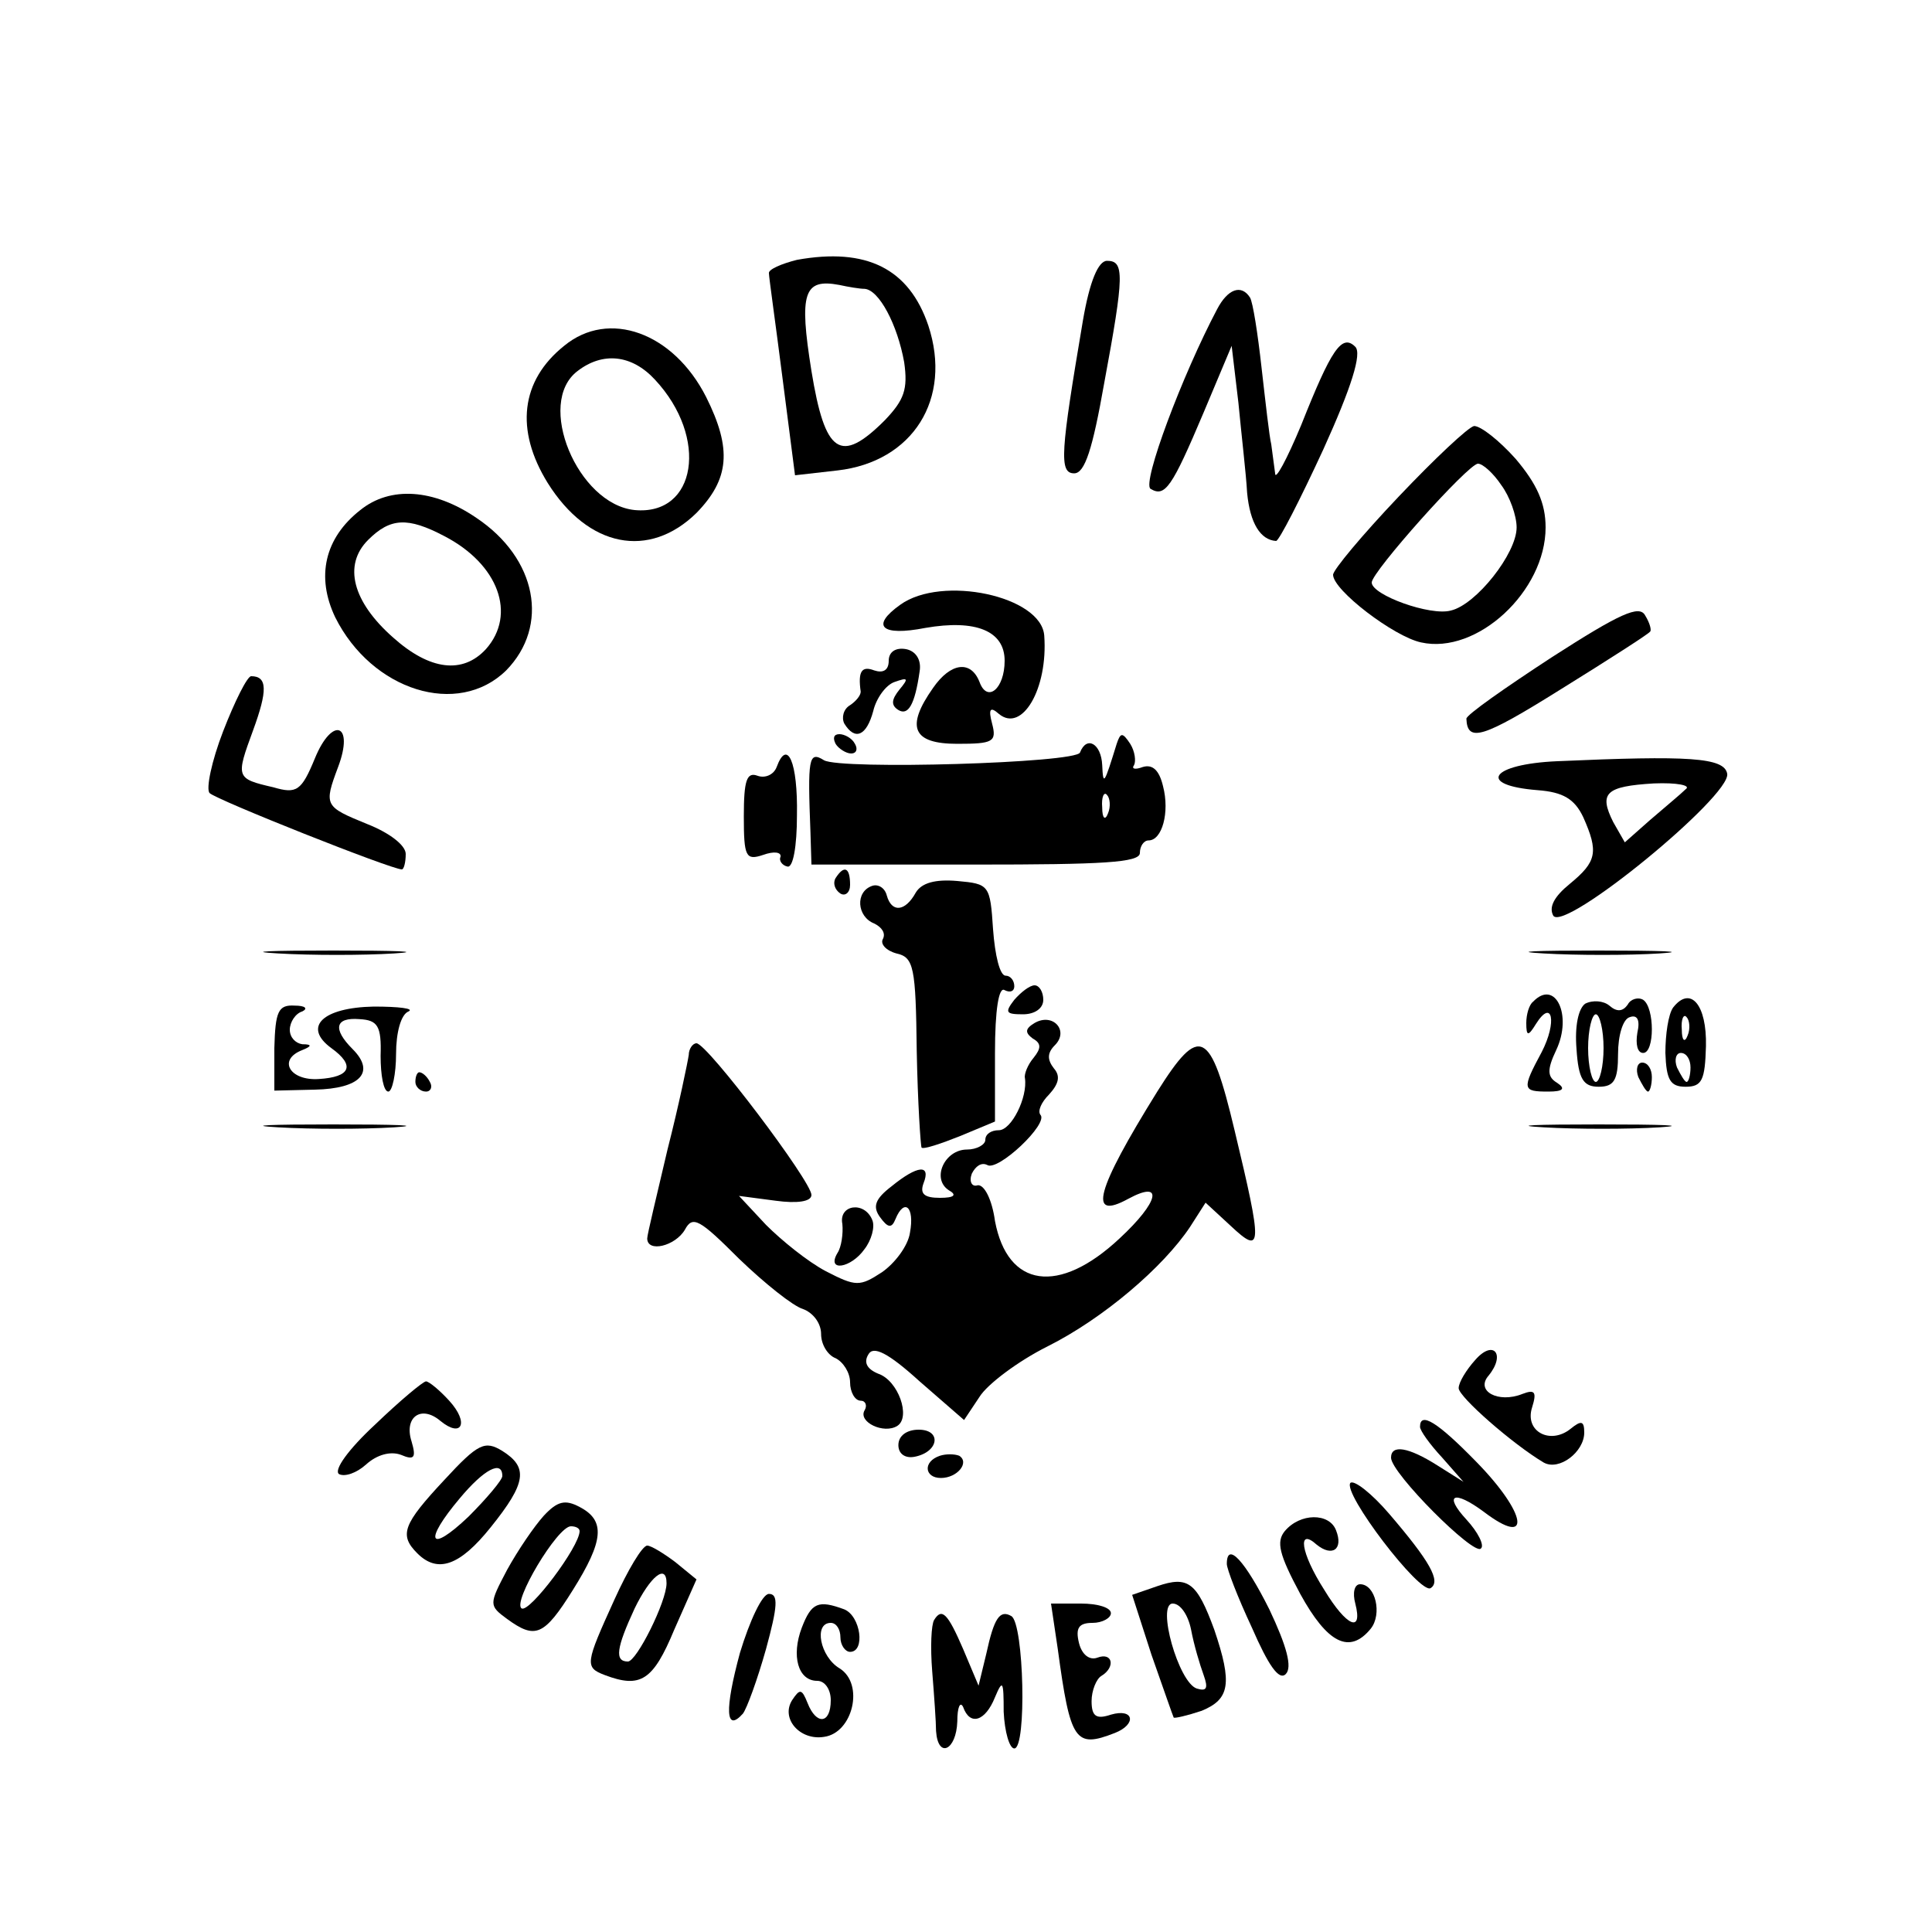 <?xml version="1.0" standalone="no"?>
<!DOCTYPE svg PUBLIC "-//W3C//DTD SVG 20010904//EN"
 "http://www.w3.org/TR/2001/REC-SVG-20010904/DTD/svg10.dtd">
<svg version="1.0" xmlns="http://www.w3.org/2000/svg"
 width="200pt" height="200pt" viewBox="0 0 200 200"
 preserveAspectRatio="xMidYMid meet">
<g transform="translate(0,200) scale(0.1,-0.1)"
fill="#000000" stroke="none">
<path d="M825 1731 c-16 -4 -30 -10 -29 -14 0 -4 7 -53 14 -108 l13 -101 44 5
c78 9 119 74 94 150 -20 59 -64 81 -136 68z m70 -30 c15 -1 34 -37 41 -76 4
-28 0 -39 -20 -60 -46 -46 -62 -35 -76 51 -13 81 -8 96 29 89 9 -2 21 -4 26
-4z"/>
<path d="M1121 1668 c-23 -136 -25 -158 -9 -158 11 0 19 25 31 93 21 113 21
127 3 127 -9 0 -18 -21 -25 -62z"/>
<path d="M1260 1680 c-36 -68 -78 -180 -69 -186 15 -9 22 1 55 79 l29 69 7
-59 c3 -32 8 -74 9 -93 3 -32 14 -49 30 -50 3 0 25 43 49 95 29 64 40 99 33
106 -14 14 -25 -3 -56 -81 -15 -36 -27 -58 -27 -50 -1 8 -3 22 -4 30 -2 8 -6
44 -10 79 -4 36 -9 68 -12 73 -9 14 -23 9 -34 -12z"/>
<path d="M584 1642 c-45 -36 -51 -87 -17 -142 42 -67 105 -79 154 -31 34 35
37 66 10 120 -34 67 -101 91 -147 53z m94 -35 c56 -60 43 -141 -21 -135 -59 6
-103 111 -59 144 26 20 56 17 80 -9z"/>
<path d="M1448 1486 c-38 -40 -68 -76 -68 -81 0 -16 63 -64 91 -70 58 -13 129
53 129 119 0 25 -9 45 -31 71 -17 19 -36 34 -43 34 -6 -1 -41 -34 -78 -73z
m106 12 c9 -12 16 -32 16 -44 0 -27 -42 -80 -68 -86 -21 -6 -82 16 -82 29 0
11 100 123 110 123 5 0 16 -10 24 -22z"/>
<path d="M373 1472 c-37 -29 -46 -69 -26 -111 38 -76 127 -104 177 -55 45 46
32 116 -31 158 -44 30 -89 33 -120 8z m87 -27 c56 -29 75 -81 43 -117 -24 -26
-58 -22 -96 12 -42 37 -52 75 -26 101 23 23 41 24 79 4z"/>
<path d="M932 1374 c-31 -22 -20 -33 26 -24 52 9 82 -3 82 -34 0 -29 -18 -44
-26 -22 -9 23 -30 20 -48 -6 -29 -41 -21 -58 25 -58 37 0 41 2 36 21 -4 15 -2
18 7 10 24 -20 51 26 47 81 -3 41 -106 63 -149 32z"/>
<path d="M1607 1320 c-49 -32 -89 -60 -89 -64 1 -25 17 -20 97 30 50 31 92 58
93 60 2 1 0 9 -5 17 -6 11 -26 2 -96 -43z"/>
<path d="M920 1316 c0 -10 -6 -13 -15 -10 -13 5 -17 -1 -14 -22 0 -4 -5 -10
-11 -14 -7 -4 -9 -13 -6 -19 11 -18 23 -13 30 13 3 13 13 27 22 30 14 5 15 4
5 -8 -8 -10 -9 -16 -1 -21 10 -6 17 5 22 40 2 12 -4 21 -14 23 -11 2 -18 -3
-18 -12z"/>
<path d="M231 1243 c-12 -31 -18 -60 -14 -64 7 -7 188 -79 199 -79 2 0 4 7 4
16 0 9 -17 22 -40 31 -44 18 -45 19 -30 59 17 45 -6 53 -24 9 -14 -34 -19 -37
-43 -30 -39 9 -39 10 -21 59 15 41 15 56 -2 56 -4 0 -17 -26 -29 -57z"/>
<path d="M865 1230 c3 -5 11 -10 16 -10 6 0 7 5 4 10 -3 6 -11 10 -16 10 -6 0
-7 -4 -4 -10z"/>
<path d="M1156 1230 c-13 -42 -14 -44 -15 -22 -1 22 -16 31 -23 13 -4 -11
-248 -18 -265 -8 -16 10 -17 2 -14 -75 l1 -33 170 0 c131 0 170 2 170 12 0 7
4 13 9 13 14 0 22 29 15 56 -4 17 -11 23 -21 20 -8 -3 -12 -2 -9 2 2 4 1 14
-4 22 -8 12 -10 12 -14 0z m-9 -72 c-3 -8 -6 -5 -6 6 -1 11 2 17 5 13 3 -3 4
-12 1 -19z"/>
<path d="M804 1206 c-3 -8 -12 -12 -20 -9 -11 4 -14 -5 -14 -42 0 -42 2 -46
20 -40 11 4 19 3 18 -2 -2 -4 2 -9 7 -10 6 -2 10 21 10 53 1 55 -10 80 -21 50z"/>
<path d="M1612 1212 c-69 -3 -84 -25 -20 -30 26 -2 38 -9 47 -28 16 -36 14
-46 -14 -69 -16 -13 -22 -24 -17 -33 12 -17 184 124 180 147 -3 17 -40 19
-176 13z m133 -29 c-5 -5 -22 -19 -37 -32 l-26 -23 -12 21 c-15 30 -8 37 42
40 24 1 39 -2 33 -6z"/>
<path d="M865 1091 c-3 -5 -1 -12 5 -16 5 -3 10 1 10 9 0 18 -6 21 -15 7z"/>
<path d="M903 1083 c-18 -6 -16 -32 2 -39 8 -4 12 -10 9 -16 -3 -5 3 -12 14
-15 18 -4 20 -14 21 -101 1 -53 4 -98 5 -100 2 -2 20 4 40 12 l36 15 0 71 c0
45 4 69 10 65 6 -3 10 -1 10 4 0 6 -4 11 -9 11 -6 0 -11 21 -13 48 -3 46 -4
47 -37 50 -23 2 -37 -2 -43 -12 -11 -20 -25 -21 -30 -3 -2 8 -9 12 -15 10z"/>
<path d="M288 1013 c34 -2 88 -2 120 0 31 2 3 3 -63 3 -66 0 -92 -1 -57 -3z"/>
<path d="M1598 1013 c34 -2 88 -2 120 0 31 2 3 3 -63 3 -66 0 -92 -1 -57 -3z"/>
<path d="M1050 965 c-10 -13 -9 -15 9 -15 12 0 21 6 21 15 0 8 -4 15 -9 15 -5
0 -14 -7 -21 -15z"/>
<path d="M1587 963 c-4 -3 -7 -13 -7 -22 0 -14 2 -14 10 -1 17 27 22 2 6 -29
-21 -39 -20 -41 7 -41 15 0 18 3 9 9 -10 6 -11 13 -1 34 17 36 -1 74 -24 50z"/>
<path d="M1641 961 c-7 -5 -11 -23 -9 -47 2 -31 7 -39 23 -39 16 0 20 7 20 34
0 19 5 36 12 38 8 3 11 -3 8 -16 -2 -12 0 -21 6 -21 12 0 12 47 0 55 -5 3 -13
1 -16 -5 -5 -7 -11 -8 -19 -1 -6 5 -17 6 -25 2z m19 -46 c0 -19 -4 -35 -8 -35
-4 0 -8 16 -8 35 0 19 4 35 8 35 4 0 8 -16 8 -35z"/>
<path d="M1732 957 c-5 -7 -8 -28 -8 -47 1 -28 5 -35 21 -35 17 0 20 7 21 42
1 43 -16 63 -34 40z m15 -29 c-3 -8 -6 -5 -6 6 -1 11 2 17 5 13 3 -3 4 -12 1
-19z m3 -33 c0 -8 -2 -15 -4 -15 -2 0 -6 7 -10 15 -3 8 -1 15 4 15 6 0 10 -7
10 -15z"/>
<path d="M284 915 l0 -44 42 1 c47 1 63 18 39 42 -21 21 -18 33 7 31 19 -1 23
-7 22 -38 0 -20 3 -37 8 -37 4 0 8 18 8 39 0 22 5 41 13 44 6 3 -10 5 -36 5
-53 -1 -74 -21 -44 -43 25 -18 20 -30 -13 -32 -30 -2 -43 20 -17 30 10 4 10 6
0 6 -7 1 -13 7 -13 15 0 8 6 17 13 19 6 3 3 6 -8 6 -17 1 -20 -6 -21 -44z"/>
<path d="M1071 941 c-10 -6 -10 -10 -2 -16 9 -5 9 -10 1 -20 -6 -7 -10 -17 -9
-21 3 -20 -14 -54 -27 -54 -8 0 -14 -4 -14 -10 0 -5 -9 -10 -19 -10 -23 0 -37
-30 -19 -42 9 -5 6 -8 -9 -8 -16 0 -21 4 -17 15 8 20 -6 19 -33 -3 -17 -13
-20 -21 -12 -32 8 -11 12 -12 16 -2 9 22 20 13 15 -14 -2 -14 -16 -32 -29 -41
-23 -15 -27 -15 -58 1 -19 10 -46 32 -62 48 l-28 30 38 -5 c22 -3 37 -1 37 6
0 14 -108 157 -119 157 -4 0 -8 -6 -8 -12 -1 -7 -10 -51 -22 -98 -11 -47 -21
-88 -21 -92 0 -15 29 -8 39 9 8 15 15 11 56 -30 27 -26 56 -49 66 -52 11 -4
19 -15 19 -26 0 -11 7 -22 15 -25 8 -4 15 -15 15 -25 0 -10 5 -19 11 -19 5 0
7 -5 4 -10 -7 -12 20 -25 34 -16 14 9 1 47 -20 54 -12 5 -15 12 -10 20 5 9 20
2 53 -28 l46 -40 16 24 c8 13 40 37 70 52 58 29 120 82 148 124 l16 25 26 -24
c33 -31 33 -22 4 99 -25 105 -36 110 -80 40 -64 -103 -72 -134 -30 -111 37 20
32 -3 -9 -41 -63 -59 -116 -51 -129 18 -3 22 -11 38 -18 37 -6 -2 -9 4 -6 12
4 8 10 12 16 9 11 -7 64 43 55 52 -3 4 1 13 9 21 10 11 12 19 5 27 -7 9 -7 16
1 24 15 15 -2 34 -21 23z"/>
<path d="M1696 885 c4 -8 8 -15 10 -15 2 0 4 7 4 15 0 8 -4 15 -10 15 -5 0 -7
-7 -4 -15z"/>
<path d="M430 880 c0 -5 5 -10 11 -10 5 0 7 5 4 10 -3 6 -8 10 -11 10 -2 0 -4
-4 -4 -10z"/>
<path d="M288 833 c34 -2 88 -2 120 0 31 2 3 3 -63 3 -66 0 -92 -1 -57 -3z"/>
<path d="M1598 833 c34 -2 88 -2 120 0 31 2 3 3 -63 3 -66 0 -92 -1 -57 -3z"/>
<path d="M872 733 c1 -10 -1 -24 -5 -30 -12 -20 14 -16 28 4 7 9 11 23 8 30
-8 20 -35 16 -31 -4z"/>
<path d="M1527 592 c-9 -10 -17 -23 -17 -29 0 -9 56 -58 88 -77 16 -9 42 11
42 31 0 12 -3 13 -14 4 -21 -17 -48 -3 -40 22 5 16 3 19 -10 14 -25 -10 -49 3
-35 19 18 22 5 38 -14 16z"/>
<path d="M388 525 c-27 -25 -43 -47 -37 -51 6 -3 18 1 28 10 11 10 25 14 36
10 14 -6 16 -3 11 14 -8 25 10 38 30 21 22 -18 30 -2 9 21 -10 11 -21 20 -24
20 -3 0 -27 -20 -53 -45z"/>
<path d="M1470 523 c0 -4 10 -18 23 -32 l22 -25 -27 17 c-30 19 -48 22 -48 8
0 -16 86 -102 93 -94 4 3 -3 17 -15 30 -24 26 -13 31 18 8 50 -38 45 -2 -8 52
-40 41 -58 52 -58 36z"/>
<path d="M930 504 c0 -9 7 -14 17 -12 25 5 28 28 4 28 -12 0 -21 -6 -21 -16z"/>
<path d="M460 468 c-43 -46 -47 -57 -28 -76 21 -21 44 -13 76 27 37 46 39 62
12 79 -18 11 -25 8 -60 -30z m60 4 c0 -4 -16 -23 -35 -42 -41 -39 -47 -26 -9
19 25 30 44 40 44 23z"/>
<path d="M973 493 c-18 -6 -16 -23 1 -23 17 0 30 16 19 23 -5 2 -14 2 -20 0z"/>
<path d="M1398 465 c-9 -10 72 -116 83 -109 11 7 -1 28 -43 77 -18 21 -36 35
-40 32z"/>
<path d="M563 431 c-10 -11 -27 -36 -38 -56 -19 -36 -19 -37 0 -51 29 -21 38
-18 68 30 32 51 34 72 7 86 -15 8 -23 6 -37 -9z m37 -16 c0 -16 -52 -85 -60
-80 -10 6 37 85 51 85 5 0 9 -2 9 -5z"/>
<path d="M1330 415 c-9 -11 -6 -24 16 -65 28 -51 51 -63 73 -36 12 15 5 46
-11 46 -6 0 -8 -9 -5 -20 8 -31 -9 -24 -32 14 -25 39 -28 65 -8 47 16 -13 28
-5 20 15 -7 18 -37 18 -53 -1z"/>
<path d="M636 344 c-30 -66 -31 -70 -10 -78 37 -14 50 -6 72 47 l23 52 -22 18
c-12 9 -25 17 -29 17 -5 0 -20 -25 -34 -56z m54 17 c0 -19 -31 -81 -40 -81
-14 0 -12 14 7 55 16 33 33 47 33 26z"/>
<path d="M1270 381 c0 -5 11 -34 26 -66 17 -39 28 -55 35 -48 7 7 1 29 -17 67
-25 50 -44 71 -44 47z"/>
<path d="M1198 358 l-26 -9 20 -62 c12 -34 22 -63 23 -65 1 -1 14 2 29 7 29
12 32 28 13 84 -18 49 -27 56 -59 45z m35 -45 c3 -16 9 -36 13 -47 5 -14 3
-17 -7 -14 -19 6 -42 88 -25 88 8 0 16 -12 19 -27z"/>
<path d="M766 289 c-16 -59 -15 -83 3 -63 4 5 15 35 24 67 12 44 13 57 3 57
-7 0 -20 -28 -30 -61z"/>
<path d="M830 315 c-11 -29 -4 -55 16 -55 8 0 14 -9 14 -20 0 -25 -15 -26 -24
-3 -6 15 -8 15 -16 3 -12 -19 8 -42 33 -38 30 4 42 55 16 71 -20 12 -27 47 -9
47 6 0 10 -7 10 -15 0 -8 5 -15 10 -15 16 0 11 37 -6 44 -27 10 -34 7 -44 -19z"/>
<path d="M1095 293 c13 -96 18 -103 59 -87 23 9 20 26 -4 19 -15 -5 -20 -2
-20 14 0 11 5 23 10 26 15 9 12 25 -4 19 -8 -3 -16 3 -19 15 -4 16 0 21 14 21
10 0 19 5 19 10 0 6 -14 10 -31 10 l-31 0 7 -47z"/>
<path d="M967 323 c-3 -5 -4 -28 -2 -53 2 -25 4 -53 4 -62 2 -29 21 -20 22 10
0 15 3 21 6 15 7 -20 23 -15 33 10 8 19 9 17 9 -15 1 -21 6 -38 11 -38 13 0
10 129 -3 137 -12 7 -18 -2 -26 -39 l-8 -33 -16 38 c-16 37 -22 43 -30 30z"/>
</g>
</svg>
